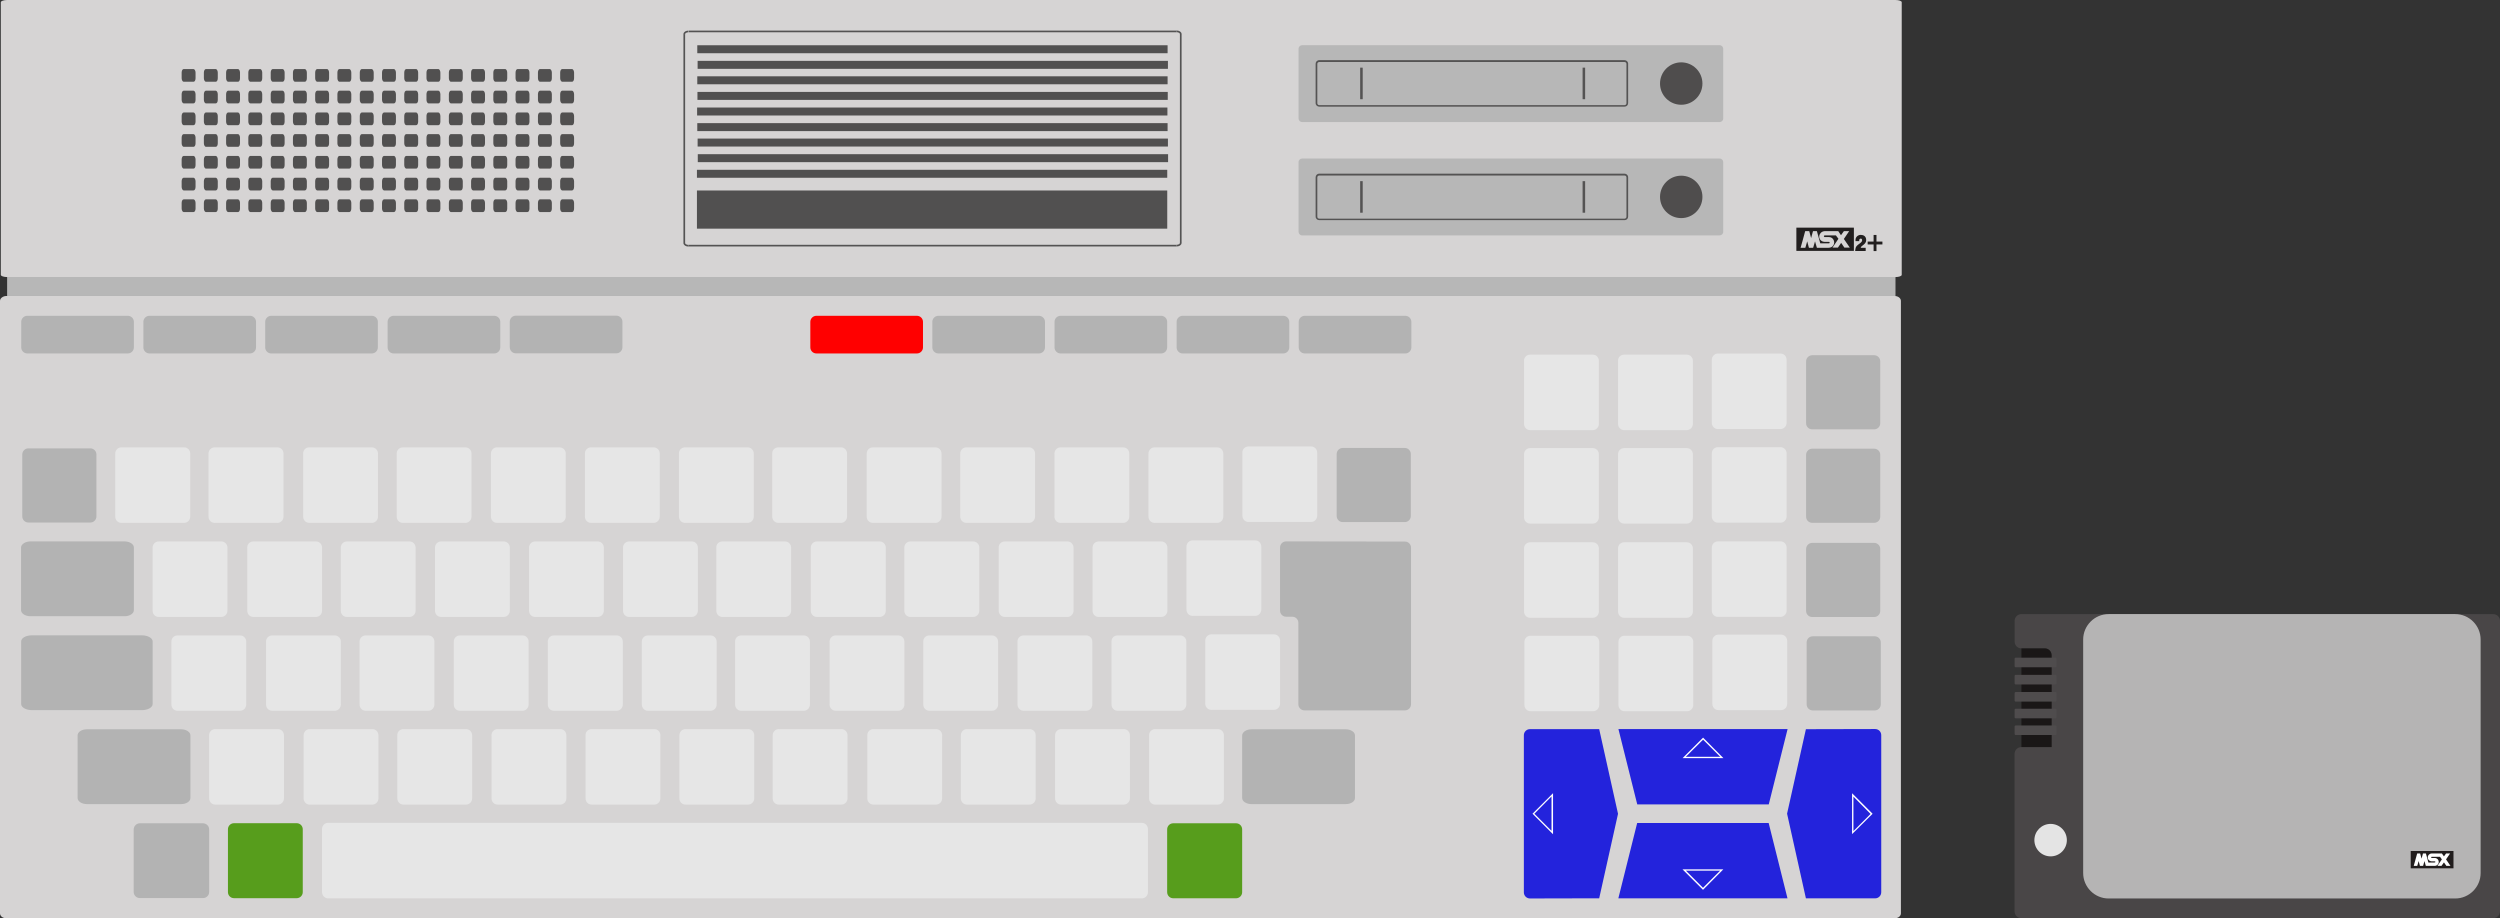 <svg xmlns="http://www.w3.org/2000/svg" viewBox="254 126.8 1473.497 541.255">
  <rect x="254" y="126.8" width="1473.497" height="541.255" fill="#333333" stroke="none"/>
  <defs>
    <clipPath id="a">
      <path d="M0 143.379h228.894V0H0v143.379z"/>
    </clipPath>
  </defs>
  <path fill="#d6d4d4" d="M257.8 301.255c-2 0-3.8 1.3-3.8 2.9v361c0 1.6 1.7 2.9 3.8 2.9h1112.9c2 0 3.7-1.3 3.7-2.9v-361c0-1.6-1.7-2.9-3.7-2.9H257.8z"/>
  <path fill="#e6e6e6" d="M325.523 390.479h37c2 0 3.6 1.6 3.6 3.7v37.1c0 2-1.6 3.7-3.6 3.7h-37c-2 0-3.6-1.6-3.6-3.7v-37.1c0-2.1 1.6-3.7 3.6-3.7"/>
  <path fill="#b3b3b3" d="M270.733 391.069h36.5c2 0 3.6 1.6 3.6 3.6v36.5c0 2-1.6 3.6-3.6 3.6h-36.5c-2 0-3.6-1.6-3.6-3.6v-36.5c0-2 1.6-3.6 3.6-3.6m1.175 54.835h55.5c3 0 5.5 1.6 5.5 3.6v36.9c0 2-2.4 3.6-5.5 3.6h-55.5c-3 0-5.5-1.6-5.5-3.6v-36.9c0-1.9 2.5-3.6 5.5-3.6m.959 55.35h64.7c3.5 0 6.4 1.6 6.4 3.6v36.9c0 2-2.8 3.6-6.4 3.6h-64.7c-3.5 0-6.4-1.6-6.4-3.6v-36.9c0-2 2.8-3.6 6.4-3.6m32.366 55.388h55.5c3 0 5.5 1.6 5.5 3.6v36.9c0 2-2.4 3.6-5.5 3.6h-55.5c-3 0-5.5-1.6-5.5-3.6v-36.9c0-2 2.4-3.6 5.5-3.6m31.25 55.388h37.1c2 0 3.7 1.6 3.7 3.6v36.9c0 2-1.6 3.6-3.7 3.6h-37.1c-2 0-3.7-1.6-3.7-3.6v-36.9c.1-2 1.7-3.6 3.7-3.6"/>
  <path fill="#579d1c" d="M391.948 611.991h36.9c2 0 3.6 1.6 3.6 3.6v37c0 2-1.6 3.6-3.6 3.6h-36.9c-2 0-3.6-1.6-3.6-3.6v-37c0-2 1.6-3.6 3.6-3.6"/>
  <path fill="#e6e6e6" d="M380.504 390.479h37c2 0 3.6 1.6 3.6 3.7v37.1c0 2-1.6 3.7-3.6 3.7h-37c-2 0-3.6-1.6-3.6-3.7v-37.1c0-2.1 1.6-3.7 3.6-3.7m55.781 0h36.9c2 0 3.6 1.6 3.6 3.7v37.1c0 2-1.6 3.7-3.6 3.7h-36.9c-2 0-3.6-1.6-3.6-3.7v-37.1c-.1-2.1 1.5-3.7 3.6-3.7m55.125 0h36.9c2 0 3.6 1.6 3.6 3.7v37.1c0 2-1.6 3.7-3.6 3.7h-36.9c-2 0-3.6-1.6-3.6-3.7v-37.1c0-2.1 1.6-3.7 3.6-3.7m55.538 0h36.9c2 0 3.6 1.6 3.6 3.7v37.1c0 2-1.6 3.7-3.6 3.7h-36.9c-2 0-3.6-1.6-3.6-3.7v-37.1c0-2.1 1.6-3.7 3.6-3.7m55.413 0h36.9c2 0 3.6 1.6 3.6 3.7v37.1c0 2-1.6 3.7-3.6 3.7h-36.9c-2 0-3.6-1.6-3.6-3.7v-37.1c-.1-2.1 1.6-3.7 3.6-3.7m55.413 0h36.9c2 0 3.6 1.6 3.6 3.7v37.1c0 2-1.6 3.7-3.6 3.7h-36.9c-2 0-3.6-1.6-3.6-3.7v-37.1c-.1-2.1 1.5-3.7 3.6-3.7m54.981 0h36.9c2 0 3.6 1.6 3.6 3.7v37.1c0 2-1.6 3.7-3.6 3.7h-36.9c-2 0-3.6-1.6-3.6-3.7v-37.1c-.1-2.1 1.5-3.7 3.6-3.7m55.681 0h36.9c2 0 3.6 1.6 3.6 3.7v37.1c0 2-1.6 3.7-3.6 3.7h-36.9c-2 0-3.6-1.6-3.6-3.7v-37.1c0-2.1 1.6-3.7 3.6-3.7m55.125 0h36.9c2 0 3.6 1.6 3.6 3.7v37.1c0 2-1.6 3.7-3.6 3.7h-36.9c-2 0-3.6-1.6-3.6-3.7v-37.1c0-2.1 1.6-3.7 3.6-3.7m55.538 0h36.9c2 0 3.6 1.6 3.6 3.7v37.1c0 2-1.6 3.7-3.6 3.7h-36.9c-2 0-3.6-1.6-3.6-3.7v-37.1c0-2.1 1.6-3.7 3.6-3.7m55.413 0h36.9c2 0 3.6 1.6 3.6 3.7v37.1c0 2-1.6 3.7-3.6 3.7h-36.9c-2 0-3.6-1.6-3.6-3.7v-37.1c0-2.1 1.6-3.7 3.6-3.7m55.35-.538h36.9c2 0 3.6 1.6 3.6 3.7v37.1c0 2-1.6 3.7-3.6 3.7h-36.9c-2 0-3.6-1.6-3.6-3.7v-37.1c-.1-2.1 1.6-3.7 3.6-3.7"/>
  <path fill="#b3b3b3" d="M1045.437 390.824h36.5c2 0 3.6 1.6 3.6 3.6v36.5c0 2-1.6 3.6-3.6 3.6h-36.5c-2 0-3.6-1.6-3.6-3.6v-36.5c0-2 1.6-3.6 3.6-3.6"/>
  <path fill="#e6e6e6" d="M347.548 445.93h36.9c2 0 3.6 1.6 3.6 3.7v37.1c0 2-1.6 3.7-3.6 3.7h-36.9c-2 0-3.6-1.6-3.6-3.7v-37.1c0-2.1 1.6-3.7 3.6-3.7m55.781 0h36.9c2 0 3.6 1.6 3.6 3.7v37.1c0 2-1.6 3.7-3.6 3.7h-36.9c-2 0-3.6-1.6-3.6-3.7v-37.1c-.1-2.1 1.6-3.7 3.6-3.7m55.125 0h36.9c2 0 3.6 1.6 3.6 3.7v37.1c0 2-1.6 3.7-3.6 3.7h-36.9c-2 0-3.6-1.6-3.6-3.7v-37.1c0-2.1 1.6-3.7 3.6-3.7m55.538 0h36.9c2 0 3.6 1.6 3.6 3.7v37.1c0 2-1.6 3.7-3.6 3.7h-36.9c-2 0-3.6-1.6-3.6-3.7v-37.1c0-2.1 1.6-3.7 3.6-3.7m55.413 0h36.9c2 0 3.6 1.6 3.6 3.7v37.1c0 2-1.6 3.7-3.6 3.7h-36.9c-2 0-3.6-1.6-3.6-3.7v-37.1c0-2.1 1.6-3.7 3.6-3.7m55.413 0h36.9c2 0 3.6 1.6 3.6 3.7v37.1c0 2-1.6 3.7-3.6 3.7h-36.9c-2 0-3.6-1.6-3.6-3.7v-37.1c-.1-2.1 1.6-3.7 3.6-3.7m54.981 0h36.9c2 0 3.6 1.6 3.6 3.7v37.1c0 2-1.6 3.7-3.6 3.7h-36.9c-2 0-3.6-1.6-3.6-3.7v-37.1c-.1-2.1 1.5-3.7 3.6-3.7m55.681 0h37c2 0 3.6 1.6 3.6 3.7v37.1c0 2-1.6 3.7-3.6 3.7h-37c-2 0-3.6-1.6-3.6-3.7v-37.1c0-2.1 1.6-3.7 3.6-3.7m55.125 0h37c2 0 3.6 1.6 3.6 3.7v37.1c0 2-1.6 3.7-3.6 3.7h-37c-2 0-3.6-1.6-3.6-3.7v-37.1c0-2.1 1.6-3.7 3.6-3.7m55.638 0h36.9c2 0 3.6 1.6 3.6 3.7v37.1c0 2-1.6 3.7-3.6 3.7h-36.9c-2 0-3.6-1.6-3.6-3.7v-37.1c-.1-2.1 1.5-3.7 3.6-3.7m55.312 0h36.9c2 0 3.6 1.6 3.6 3.7v37.1c0 2-1.6 3.7-3.6 3.7h-36.9c-2 0-3.6-1.6-3.6-3.7v-37.1c0-2.1 1.6-3.7 3.6-3.7m55.35-.638h36.9c2 0 3.6 1.6 3.6 3.7v37.1c0 2-1.6 3.7-3.6 3.7h-36.9c-2 0-3.6-1.6-3.6-3.7v-37.1c0-2 1.6-3.7 3.6-3.7m-598.281 56.031h36.9c2 0 3.6 1.6 3.6 3.7v37c0 2-1.6 3.7-3.6 3.7h-36.9c-2 0-3.6-1.6-3.6-3.7v-37.1c0-2 1.6-3.6 3.6-3.6m55.781 0h36.9c2 0 3.6 1.6 3.6 3.7v37c0 2-1.6 3.7-3.6 3.7h-36.9c-2 0-3.6-1.6-3.6-3.7v-37.1c0-2 1.6-3.6 3.6-3.6m55.125 0h36.9c2 0 3.6 1.6 3.6 3.7v37c0 2-1.6 3.7-3.6 3.7h-36.9c-2 0-3.6-1.6-3.6-3.7v-37.1c0-2 1.6-3.6 3.6-3.6m55.538 0h36.9c2 0 3.6 1.6 3.6 3.7v37c0 2-1.6 3.7-3.6 3.7h-36.9c-2 0-3.6-1.6-3.6-3.7v-37.1c0-2 1.6-3.6 3.6-3.6m55.413 0h37c2 0 3.6 1.6 3.6 3.7v37c0 2-1.6 3.7-3.6 3.7h-37c-2 0-3.6-1.6-3.6-3.7v-37.1c0-2 1.6-3.6 3.6-3.6m55.413 0h36.9c2 0 3.6 1.6 3.6 3.7v37c0 2-1.6 3.7-3.6 3.7h-36.9c-2 0-3.6-1.6-3.6-3.7v-37.1c0-2 1.6-3.6 3.6-3.6m54.981 0h36.9c2 0 3.6 1.6 3.6 3.7v37c0 2-1.6 3.7-3.6 3.7h-36.9c-2 0-3.6-1.6-3.6-3.7v-37.1c-.1-2 1.6-3.6 3.6-3.6m55.681 0h36.9c2 0 3.6 1.6 3.6 3.7v37c0 2-1.6 3.7-3.6 3.7h-36.9c-2 0-3.6-1.6-3.6-3.7v-37.1c0-2 1.6-3.6 3.6-3.6m55.225 0h36.9c2 0 3.6 1.6 3.6 3.7v37c0 2-1.6 3.7-3.6 3.7h-36.9c-2 0-3.6-1.6-3.6-3.7v-37.1c-.1-2 1.5-3.6 3.6-3.6m55.538 0h36.9c2 0 3.6 1.6 3.6 3.7v37c0 2-1.6 3.7-3.6 3.7h-36.9c-2 0-3.6-1.6-3.6-3.7v-37.1c-.1-2 1.6-3.6 3.6-3.6m55.413 0h36.9c2 0 3.6 1.6 3.6 3.7v37c0 2-1.6 3.7-3.6 3.7h-36.9c-2 0-3.6-1.6-3.6-3.7v-37.1c-.1-2 1.5-3.6 3.6-3.6m55.25-.638h36.9c2 0 3.6 1.6 3.6 3.7v37.1c0 2-1.6 3.7-3.6 3.7h-36.9c-2 0-3.6-1.6-3.6-3.7v-37.1c0-2 1.6-3.7 3.6-3.7m-587.106 55.845h36.9c2 0 3.6 1.6 3.6 3.7v37.1c0 2-1.6 3.7-3.6 3.7h-36.9c-2 0-3.6-1.6-3.6-3.7v-37.1c-.1-2.1 1.6-3.7 3.6-3.7m55.681 0h36.9c2 0 3.6 1.6 3.6 3.7v37.1c0 2-1.6 3.7-3.6 3.7h-36.9c-2 0-3.6-1.6-3.6-3.7v-37.1c0-2.1 1.6-3.7 3.6-3.7m55.225 0h36.9c2 0 3.6 1.6 3.6 3.7v37.1c0 2-1.6 3.7-3.6 3.7h-36.9c-2 0-3.6-1.6-3.6-3.7v-37.1c-.1-2.1 1.5-3.7 3.6-3.7m55.538 0h36.9c2 0 3.6 1.6 3.6 3.7v37.1c0 2-1.6 3.7-3.6 3.7h-36.9c-2 0-3.6-1.6-3.6-3.7v-37.1c-.1-2.1 1.6-3.7 3.6-3.7m55.413 0h36.9c2 0 3.6 1.6 3.6 3.7v37.1c0 2-1.6 3.7-3.6 3.7h-36.9c-2 0-3.6-1.6-3.6-3.7v-37.1c-.1-2.1 1.5-3.7 3.6-3.7m55.312 0h36.9c2 0 3.6 1.6 3.6 3.7v37.1c0 2-1.6 3.7-3.6 3.7h-36.9c-2 0-3.6-1.6-3.6-3.7v-37.1c0-2.1 1.6-3.7 3.6-3.7m54.981 0h36.9c2 0 3.6 1.6 3.6 3.7v37.1c0 2-1.6 3.7-3.6 3.7h-36.9c-2 0-3.6-1.6-3.6-3.7v-37.1c0-2.1 1.6-3.7 3.6-3.7m55.781 0h36.9c2 0 3.6 1.6 3.6 3.7v37.1c0 2-1.6 3.7-3.6 3.7h-36.9c-2 0-3.6-1.6-3.6-3.7v-37.1c-.1-2.1 1.6-3.7 3.6-3.7m55.125 0h36.9c2 0 3.6 1.6 3.6 3.7v37.1c0 2-1.6 3.7-3.6 3.7h-36.9c-2 0-3.6-1.6-3.6-3.7v-37.1c0-2.1 1.6-3.7 3.6-3.7m55.538 0h36.9c2 0 3.6 1.6 3.6 3.7v37.1c0 2-1.6 3.7-3.6 3.7h-36.9c-2 0-3.6-1.6-3.6-3.7v-37.1c0-2.1 1.6-3.7 3.6-3.7m55.413 0h36.9c2 0 3.6 1.6 3.6 3.7v37.1c0 2-1.6 3.7-3.6 3.7h-36.9c-2 0-3.6-1.6-3.6-3.7v-37.1c-.1-2.1 1.6-3.7 3.6-3.7"/>
  <path fill="#579d1c" d="M945.523 612.038h37c2 0 3.6 1.6 3.6 3.6v37c0 2-1.6 3.6-3.6 3.6h-37c-2 0-3.6-1.6-3.6-3.6v-37c0-2 1.6-3.6 3.6-3.6"/>
  <path fill="#e6e6e6" d="M927.002 656.291c2 0 3.6-1.6 3.6-3.7v-37.1c0-2-1.6-3.7-3.6-3.7h-479.6c-2 0-3.6 1.6-3.6 3.7v37.1c0 2 1.6 3.7 3.6 3.7h479.6z"/>
  <path fill="#b3b3b3" d="M991.62 556.641h55.5c3 0 5.5 1.6 5.5 3.6v36.9c0 2-2.4 3.6-5.5 3.6h-55.5c-3 0-5.5-1.6-5.5-3.6v-36.9c.1-2 2.5-3.6 5.5-3.6m90.435-110.65c2 0 3.6 1.6 3.6 3.6v92.3c0 2-1.6 3.6-3.6 3.6h-59.2c-2 0-3.6-1.6-3.6-3.6v-48c0-2-1.6-3.6-3.6-3.6h-3.6c-2 0-3.6-1.6-3.6-3.6v-37.2c0-2 1.6-3.6 3.6-3.6l70 .1"/>
  <path fill="#e6e6e6" d="M1155.873 335.818h36.9c2 0 3.6 1.6 3.6 3.7v37.1c0 2-1.6 3.7-3.6 3.7h-36.9c-2 0-3.6-1.6-3.6-3.7v-37.2c-.1-2 1.6-3.6 3.6-3.6m55.413 0h36.9c2 0 3.6 1.6 3.6 3.7v37.1c0 2-1.6 3.7-3.6 3.7h-36.9c-2 0-3.6-1.6-3.6-3.7v-37.2c-.1-2 1.5-3.6 3.6-3.6m55.25-.638h36.9c2 0 3.6 1.6 3.6 3.7v37.1c0 2-1.6 3.7-3.6 3.7h-36.9c-2 0-3.6-1.6-3.6-3.7v-37.1c0-2 1.6-3.7 3.6-3.7"/>
  <path fill="#b3b3b3" d="M1322.112 336.163h36.5c2 0 3.6 1.6 3.6 3.6v36.5c0 2-1.6 3.6-3.6 3.6h-36.5c-2 0-3.6-1.6-3.6-3.6v-36.5c0-2 1.7-3.6 3.6-3.6"/>
  <path fill="#e6e6e6" d="M1155.873 390.903h36.9c2 0 3.6 1.6 3.6 3.7v37.1c0 2-1.6 3.7-3.6 3.7h-36.9c-2 0-3.6-1.6-3.6-3.7v-37.1c-.1-2 1.6-3.7 3.6-3.7m55.413 0h36.9c2 0 3.6 1.6 3.6 3.7v37.1c0 2-1.6 3.7-3.6 3.7h-36.9c-2 0-3.6-1.6-3.6-3.7v-37.1c-.1-2 1.5-3.7 3.6-3.7m55.25-.538h36.9c2 0 3.6 1.6 3.6 3.7v37.1c0 2-1.6 3.7-3.6 3.7h-36.9c-2 0-3.6-1.6-3.6-3.7v-37.1c0-2.1 1.6-3.7 3.6-3.7"/>
  <path fill="#b3b3b3" d="M1322.112 391.248h36.5c2 0 3.6 1.6 3.6 3.6v36.5c0 2-1.6 3.6-3.6 3.6h-36.5c-2 0-3.6-1.6-3.6-3.6v-36.5c0-2 1.7-3.6 3.6-3.6"/>
  <path fill="#e6e6e6" d="M1155.873 446.424h36.9c2 0 3.6 1.6 3.6 3.7v37.1c0 2-1.6 3.7-3.6 3.7h-36.9c-2 0-3.6-1.6-3.6-3.7v-37.1c-.1-2.1 1.6-3.7 3.6-3.7m55.413 0h36.9c2 0 3.6 1.6 3.6 3.7v37.1c0 2-1.6 3.7-3.6 3.7h-36.9c-2 0-3.6-1.6-3.6-3.7v-37.1c-.1-2.1 1.5-3.7 3.6-3.7m55.25-.538h36.9c2 0 3.6 1.6 3.6 3.7v37.1c0 2-1.6 3.7-3.6 3.7h-36.9c-2 0-3.6-1.6-3.6-3.7v-37.1c0-2.1 1.6-3.7 3.6-3.7"/>
  <path fill="#b3b3b3" d="M1322.112 446.769h36.5c2 0 3.6 1.6 3.6 3.6v36.5c0 2-1.6 3.6-3.6 3.6h-36.5c-2 0-3.6-1.6-3.6-3.6v-36.5c0-2 1.7-3.6 3.6-3.6"/>
  <path fill="#e6e6e6" d="M1156.096 501.485h36.9c2 0 3.6 1.6 3.6 3.7v37.1c0 2-1.6 3.7-3.6 3.7h-36.9c-2 0-3.6-1.6-3.6-3.7v-37.1c0-2.1 1.6-3.7 3.6-3.7m55.413 0h36.9c2 0 3.6 1.6 3.6 3.7v37.1c0 2-1.6 3.7-3.6 3.7h-36.9c-2 0-3.6-1.6-3.6-3.7v-37.1c0-2.1 1.6-3.7 3.6-3.7m55.35-.638h36.9c2 0 3.6 1.6 3.6 3.7v37.1c0 2-1.6 3.7-3.6 3.7h-36.9c-2 0-3.6-1.6-3.6-3.7v-37.1c-.1-2 1.6-3.7 3.6-3.7"/>
  <path fill="#b3b3b3" d="M1322.435 501.83h36.5c2 0 3.6 1.6 3.6 3.6v36.5c0 2-1.6 3.6-3.6 3.6h-36.5c-2 0-3.6-1.6-3.6-3.6v-36.5c0-2 1.6-3.6 3.6-3.6m-240.176-166.701c2 0 3.6-1.6 3.6-3.6v-15c0-2-1.6-3.6-3.6-3.6h-59.2c-2 0-3.6 1.6-3.6 3.6v15c0 2 1.6 3.6 3.6 3.6h59.2zm-71.963 0c2 0 3.6-1.6 3.6-3.6v-15c0-2-1.6-3.6-3.6-3.6h-59.2c-2 0-3.6 1.6-3.6 3.6v15c0 2 1.6 3.6 3.6 3.6h59.2zm-71.963 0c2 0 3.6-1.6 3.6-3.6v-15c0-2-1.6-3.6-3.6-3.6h-59.2c-2 0-3.6 1.6-3.6 3.6v15c0 2 1.6 3.6 3.6 3.6h59.2zm-72.025 0c2 0 3.6-1.6 3.6-3.6v-15c0-2-1.6-3.6-3.6-3.6h-59.2c-2 0-3.6 1.6-3.6 3.6v15c0 2 1.6 3.6 3.6 3.6h59.2z"/>
  <path fill="red" d="M794.409 335.129c2 0 3.6-1.6 3.6-3.6v-15c0-2-1.6-3.6-3.6-3.6h-59.2c-2 0-3.6 1.6-3.6 3.6v15c0 2 1.6 3.6 3.6 3.6h59.2z"/>
  <path fill="#b3b3b3" d="M617.259 335.049c2 0 3.6-1.6 3.6-3.6v-15c0-2-1.6-3.6-3.6-3.6h-59.2c-2 0-3.6 1.6-3.6 3.6v15c0 2 1.6 3.6 3.6 3.6h59.2zm-71.998.08c2 0 3.6-1.6 3.6-3.6v-15c0-2-1.6-3.6-3.6-3.6h-59.2c-2 0-3.6 1.6-3.6 3.6v15c0 2 1.6 3.6 3.6 3.6h59.2zm-72.152 0c2 0 3.6-1.6 3.6-3.6v-15c0-2-1.6-3.6-3.6-3.6h-59.2c-2 0-3.6 1.6-3.6 3.6v15c0 2 1.6 3.6 3.6 3.6h59.2zm-71.8-.008c2 0 3.6-1.6 3.6-3.6v-15c0-2-1.6-3.6-3.6-3.6h-59.2c-2 0-3.6 1.6-3.6 3.6v15c0 2 1.6 3.6 3.6 3.6h59.2zm-71.998 0c2 0 3.6-1.6 3.6-3.6v-15c0-2-1.6-3.6-3.6-3.6h-59.2c-2 0-3.6 1.6-3.6 3.6v15c0 2 1.6 3.6 3.6 3.6h59.2z"/>
  <path fill="#2323dc" d="M1196.562 656.254l11.1-49.8-11.1-49.9h-40.8c-2 0-3.6 1.6-3.6 3.6v92.6c0 2 1.6 3.6 3.6 3.6l40.8-.1z"/>
  <path fill="#fff" d="M1169.362 618.511l-12.1-12.1 12.1-12.1v24.2zm-11-12.1l10.1 10.1v-20.3l-10.1 10.2z"/>
  <path fill="#2323dc" d="M1318.4 556.586l-11.1 49.8 11.1 49.9h40.8c2 0 3.6-1.6 3.6-3.6v-92.6c0-2-1.6-3.6-3.6-3.6l-40.8.1z"/>
  <path fill="#fff" d="M1345.6 618.429v-24.1l12.1 12.1-12.1 12zm.8-22.1v20.3l10.1-10.1-10.1-10.2z"/>
  <path fill="#2323dc" d="M1207.898 556.53h99.7l-11.1 44.4h-77.5l-11.1-44.4z"/>
  <path fill="#fff" d="M1269.798 573.655h-24.1l12.1-12.1 12 12.1zm-22.2-.8h20.3l-10.1-10.1-10.2 10.1z"/>
  <path fill="#2323dc" d="M1307.548 656.291h-99.7l11.1-44.4h77.5l11.1 44.4z"/>
  <path fill="#fff" d="M1257.748 651.266l-12.1-12.1h24.1l-12 12.1zm-10.1-11.3l10.1 10.1 10.1-10.1h-20.2z"/>
  <path fill="#d6d4d4" d="M258.275 126.8c-2 0-3.8.6-3.8 1.3v160.7c0 .7 1.7 1.3 3.8 1.3h1112.9c2 0 3.7-.6 3.7-1.3v-160.7c0-.7-1.7-1.3-3.7-1.3h-1112.9z"/>
  <path fill="#b7b7b7" d="M1021.468 220.243c-1.1 0-2.1.9-2.1 2.1v41.1c0 1.1.9 2.1 2.1 2.1h246.1c1.1 0 2.1-.9 2.1-2.1v-41.1c0-1.1-.9-2.1-2.1-2.1h-246.1z"/>
  <path fill="#545353" d="M1211.525 256.561h-180c-1.1 0-2.1-.9-2.1-2.1v-23.2c0-1.1.9-2.1 2.1-2.1h180c1.1 0 2.1.9 2.1 2.1v23.2c0 1.2-.9 2.1-2.1 2.1zm-180-26.3c-.6 0-1.1.5-1.1 1.1v23.2c0 .6.5 1.1 1.1 1.1h180c.6 0 1.1-.5 1.1-1.1v-23.2c0-.6-.5-1.1-1.1-1.1h-180z"/>
  <path fill="#4f4d4d" d="M1244.913 230.353c6.9 0 12.5 5.6 12.5 12.5s-5.6 12.5-12.5 12.5-12.5-5.6-12.5-12.5 5.6-12.5 12.5-12.5"/>
  <path fill="#545353" d="M1055.676 233.572h1.5v18.6h-1.5zm131.1 0h1.5v18.6h-1.5z"/>
  <path fill="#b7b7b7" d="M1021.468 153.438c-1.1 0-2.1.9-2.1 2.1v41.1c0 1.1.9 2.1 2.1 2.1h246.1c1.1 0 2.1-.9 2.1-2.1v-41.1c0-1.1-.9-2.1-2.1-2.1h-246.1z"/>
  <path fill="#545353" d="M1211.525 189.656h-180c-1.1 0-2.1-.9-2.1-2.1v-23.2c0-1.1.9-2.1 2.1-2.1h180c1.1 0 2.1.9 2.1 2.1v23.2c0 1.2-.9 2.1-2.1 2.1zm-180-26.3c-.6 0-1.1.5-1.1 1.1v23.2c0 .6.5 1.1 1.1 1.1h180c.6 0 1.1-.5 1.1-1.1v-23.2c0-.6-.5-1.1-1.1-1.1h-180z"/>
  <path fill="#4f4d4d" d="M1244.913 163.548c6.9 0 12.5 5.6 12.5 12.5s-5.6 12.5-12.5 12.5-12.5-5.6-12.5-12.5 5.6-12.5 12.5-12.5"/>
  <path fill="#545353" d="M1055.676 166.672h1.5v18.6h-1.5zm131.1 0h1.5v18.6h-1.5z"/>
  <path fill="#515050" d="M362.26 167.494c-.7 0-1.2 1-1.2 2.1v3.3c0 1.1.6 2.1 1.2 2.1h5.8c.7 0 1.2-.9 1.2-2.1v-3.3c0-1.1-.6-2.1-1.2-2.1h-5.8zm0 12.75c-.7 0-1.2 1-1.2 2.1v3.3c0 1.1.6 2.1 1.2 2.1h5.8c.7 0 1.2-.9 1.2-2.1v-3.3c0-1.1-.6-2.1-1.2-2.1h-5.8zm0 12.85c-.7 0-1.2 1-1.2 2.1v3.3c0 1.1.6 2.1 1.2 2.1h5.8c.7 0 1.2-.9 1.2-2.1v-3.3c0-1.1-.6-2.1-1.2-2.1h-5.8zm0 12.75c-.7 0-1.2 1-1.2 2.1v3.3c0 1.1.6 2.1 1.2 2.1h5.8c.7 0 1.2-.9 1.2-2.1v-3.3c0-1.1-.6-2.1-1.2-2.1h-5.8zm0 12.85c-.7 0-1.2 1-1.2 2.1v3.3c0 1.1.6 2.1 1.2 2.1h5.8c.7 0 1.2-.9 1.2-2.1v-3.3c0-1.1-.6-2.1-1.2-2.1h-5.8zm0 12.85c-.7 0-1.2 1-1.2 2.1v3.3c0 1.1.6 2.1 1.2 2.1h5.8c.7 0 1.2-.9 1.2-2.1v-3.3c0-1.1-.6-2.1-1.2-2.1h-5.8zm0 12.75c-.7 0-1.2 1-1.2 2.1v3.3c0 1.1.6 2.1 1.2 2.1h5.8c.7 0 1.2-.9 1.2-2.1v-3.3c0-1.1-.6-2.1-1.2-2.1h-5.8zm13.1-76.8c-.7 0-1.2 1-1.2 2.1v3.3c0 1.1.6 2.1 1.2 2.1h5.8c.7 0 1.2-.9 1.2-2.1v-3.3c0-1.1-.6-2.1-1.2-2.1h-5.8zm0 12.75c-.7 0-1.2 1-1.2 2.1v3.3c0 1.1.6 2.1 1.2 2.1h5.8c.7 0 1.2-.9 1.2-2.1v-3.3c0-1.1-.6-2.1-1.2-2.1h-5.8zm0 12.85c-.7 0-1.2 1-1.2 2.1v3.3c0 1.1.6 2.1 1.2 2.1h5.8c.7 0 1.2-.9 1.2-2.1v-3.3c0-1.1-.6-2.1-1.2-2.1h-5.8zm0 12.75c-.7 0-1.2 1-1.2 2.1v3.3c0 1.1.6 2.1 1.2 2.1h5.8c.7 0 1.2-.9 1.2-2.1v-3.3c0-1.1-.6-2.1-1.2-2.1h-5.8zm0 12.85c-.7 0-1.2 1-1.2 2.1v3.3c0 1.1.6 2.1 1.2 2.1h5.8c.7 0 1.2-.9 1.2-2.1v-3.3c0-1.1-.6-2.1-1.2-2.1h-5.8zm0 12.85c-.7 0-1.2 1-1.2 2.1v3.3c0 1.1.6 2.1 1.2 2.1h5.8c.7 0 1.2-.9 1.2-2.1v-3.3c0-1.1-.6-2.1-1.2-2.1h-5.8zm0 12.75c-.7 0-1.2 1-1.2 2.1v3.3c0 1.1.6 2.1 1.2 2.1h5.8c.7 0 1.2-.9 1.2-2.1v-3.3c0-1.1-.6-2.1-1.2-2.1h-5.8zm13.1-76.8c-.7 0-1.2 1-1.2 2.1v3.3c0 1.1.6 2.1 1.2 2.1h5.8c.7 0 1.2-.9 1.2-2.1v-3.3c0-1.1-.6-2.1-1.2-2.1h-5.8zm0 12.75c-.7 0-1.2 1-1.2 2.1v3.3c0 1.1.6 2.1 1.2 2.1h5.8c.7 0 1.2-.9 1.2-2.1v-3.3c0-1.1-.6-2.1-1.2-2.1h-5.8zm0 12.85c-.7 0-1.2 1-1.2 2.1v3.3c0 1.1.6 2.1 1.2 2.1h5.8c.7 0 1.2-.9 1.2-2.1v-3.3c0-1.1-.6-2.1-1.2-2.1h-5.8zm0 12.75c-.7 0-1.2 1-1.2 2.1v3.3c0 1.1.6 2.1 1.2 2.1h5.8c.7 0 1.2-.9 1.2-2.1v-3.3c0-1.1-.6-2.1-1.2-2.1h-5.8zm0 12.85c-.7 0-1.2 1-1.2 2.1v3.3c0 1.1.6 2.1 1.2 2.1h5.8c.7 0 1.2-.9 1.2-2.1v-3.3c0-1.1-.6-2.1-1.2-2.1h-5.8zm0 12.85c-.7 0-1.2 1-1.2 2.1v3.3c0 1.1.6 2.1 1.2 2.1h5.8c.7 0 1.2-.9 1.2-2.1v-3.3c0-1.1-.6-2.1-1.2-2.1h-5.8zm0 12.75c-.7 0-1.2 1-1.2 2.1v3.3c0 1.1.6 2.1 1.2 2.1h5.8c.7 0 1.2-.9 1.2-2.1v-3.3c0-1.1-.6-2.1-1.2-2.1h-5.8zm13.1-76.8c-.7 0-1.2 1-1.2 2.1v3.3c0 1.1.6 2.1 1.2 2.1h5.8c.7 0 1.2-.9 1.2-2.1v-3.3c0-1.1-.6-2.1-1.2-2.1h-5.8zm0 12.75c-.7 0-1.2 1-1.2 2.1v3.3c0 1.1.6 2.1 1.2 2.1h5.8c.7 0 1.2-.9 1.2-2.1v-3.3c0-1.1-.6-2.1-1.2-2.1h-5.8zm0 12.85c-.7 0-1.2 1-1.2 2.1v3.3c0 1.1.6 2.1 1.2 2.1h5.8c.7 0 1.2-.9 1.2-2.1v-3.3c0-1.1-.6-2.1-1.2-2.1h-5.8zm0 12.75c-.7 0-1.2 1-1.2 2.1v3.3c0 1.1.6 2.1 1.2 2.1h5.8c.7 0 1.2-.9 1.2-2.1v-3.3c0-1.1-.6-2.1-1.2-2.1h-5.8zm0 12.85c-.7 0-1.2 1-1.2 2.1v3.3c0 1.1.6 2.1 1.2 2.1h5.8c.7 0 1.2-.9 1.2-2.1v-3.3c0-1.1-.6-2.1-1.2-2.1h-5.8zm0 12.85c-.7 0-1.2 1-1.2 2.1v3.3c0 1.1.6 2.1 1.2 2.1h5.8c.7 0 1.2-.9 1.2-2.1v-3.3c0-1.1-.6-2.1-1.2-2.1h-5.8zm0 12.75c-.7 0-1.2 1-1.2 2.1v3.3c0 1.1.6 2.1 1.2 2.1h5.8c.7 0 1.2-.9 1.2-2.1v-3.3c0-1.1-.6-2.1-1.2-2.1h-5.8zm13.2-76.8c-.7 0-1.2 1-1.2 2.1v3.3c0 1.1.6 2.1 1.2 2.1h5.8c.7 0 1.2-.9 1.2-2.1v-3.3c0-1.1-.6-2.1-1.2-2.1h-5.8zm0 12.75c-.7 0-1.2 1-1.2 2.1v3.3c0 1.1.6 2.1 1.2 2.1h5.8c.7 0 1.2-.9 1.2-2.1v-3.3c0-1.1-.6-2.1-1.2-2.1h-5.8zm0 12.85c-.7 0-1.2 1-1.2 2.1v3.3c0 1.1.6 2.1 1.2 2.1h5.8c.7 0 1.2-.9 1.2-2.1v-3.3c0-1.1-.6-2.1-1.2-2.1h-5.8zm0 12.75c-.7 0-1.2 1-1.2 2.1v3.3c0 1.1.6 2.1 1.2 2.1h5.8c.7 0 1.2-.9 1.2-2.1v-3.3c0-1.1-.6-2.1-1.2-2.1h-5.8zm0 12.85c-.7 0-1.2 1-1.2 2.1v3.3c0 1.1.6 2.1 1.2 2.1h5.8c.7 0 1.2-.9 1.2-2.1v-3.3c0-1.1-.6-2.1-1.2-2.1h-5.8zm0 12.85c-.7 0-1.2 1-1.2 2.1v3.3c0 1.1.6 2.1 1.2 2.1h5.8c.7 0 1.2-.9 1.2-2.1v-3.3c0-1.1-.6-2.1-1.2-2.1h-5.8zm0 12.75c-.7 0-1.2 1-1.2 2.1v3.3c0 1.1.6 2.1 1.2 2.1h5.8c.7 0 1.2-.9 1.2-2.1v-3.3c0-1.1-.6-2.1-1.2-2.1h-5.8zm13.1-76.8c-.7 0-1.2 1-1.2 2.1v3.3c0 1.1.6 2.1 1.2 2.1h5.8c.7 0 1.2-.9 1.2-2.1v-3.3c0-1.1-.6-2.1-1.2-2.1h-5.8zm0 12.75c-.7 0-1.2 1-1.2 2.1v3.3c0 1.1.6 2.1 1.2 2.1h5.8c.7 0 1.2-.9 1.2-2.1v-3.3c0-1.1-.6-2.1-1.2-2.1h-5.8zm0 12.85c-.7 0-1.2 1-1.2 2.1v3.3c0 1.1.6 2.1 1.2 2.1h5.8c.7 0 1.2-.9 1.2-2.1v-3.3c0-1.1-.6-2.1-1.2-2.1h-5.8zm0 12.75c-.7 0-1.2 1-1.2 2.1v3.3c0 1.1.6 2.1 1.2 2.1h5.8c.7 0 1.2-.9 1.2-2.1v-3.3c0-1.1-.6-2.1-1.2-2.1h-5.8zm0 12.85c-.7 0-1.2 1-1.2 2.1v3.3c0 1.1.6 2.1 1.2 2.1h5.8c.7 0 1.2-.9 1.2-2.1v-3.3c0-1.1-.6-2.1-1.2-2.1h-5.8zm0 12.85c-.7 0-1.2 1-1.2 2.1v3.3c0 1.1.6 2.1 1.2 2.1h5.8c.7 0 1.2-.9 1.2-2.1v-3.3c0-1.1-.6-2.1-1.2-2.1h-5.8zm0 12.75c-.7 0-1.2 1-1.2 2.1v3.3c0 1.1.6 2.1 1.2 2.1h5.8c.7 0 1.2-.9 1.2-2.1v-3.3c0-1.1-.6-2.1-1.2-2.1h-5.8zm13.1-76.8c-.7 0-1.2 1-1.2 2.1v3.3c0 1.1.6 2.1 1.2 2.1h5.8c.7 0 1.2-.9 1.2-2.1v-3.3c0-1.1-.6-2.1-1.2-2.1h-5.8zm0 12.75c-.7 0-1.2 1-1.2 2.1v3.3c0 1.1.6 2.1 1.2 2.1h5.8c.7 0 1.2-.9 1.2-2.1v-3.3c0-1.1-.6-2.1-1.2-2.1h-5.8zm0 12.85c-.7 0-1.2 1-1.2 2.1v3.3c0 1.1.6 2.1 1.2 2.1h5.8c.7 0 1.2-.9 1.2-2.1v-3.3c0-1.1-.6-2.1-1.2-2.1h-5.8zm0 12.75c-.7 0-1.2 1-1.2 2.1v3.3c0 1.1.6 2.1 1.2 2.1h5.8c.7 0 1.2-.9 1.2-2.1v-3.3c0-1.1-.6-2.1-1.2-2.1h-5.8zm0 12.85c-.7 0-1.2 1-1.2 2.1v3.3c0 1.1.6 2.1 1.2 2.1h5.8c.7 0 1.2-.9 1.2-2.1v-3.3c0-1.1-.6-2.1-1.2-2.1h-5.8zm0 12.85c-.7 0-1.2 1-1.2 2.1v3.3c0 1.1.6 2.1 1.2 2.1h5.8c.7 0 1.2-.9 1.2-2.1v-3.3c0-1.1-.6-2.1-1.2-2.1h-5.8zm0 12.75c-.7 0-1.2 1-1.2 2.1v3.3c0 1.1.6 2.1 1.2 2.1h5.8c.7 0 1.2-.9 1.2-2.1v-3.3c0-1.1-.6-2.1-1.2-2.1h-5.8zm13.1-76.8c-.7 0-1.2 1-1.2 2.1v3.3c0 1.1.6 2.1 1.2 2.1h5.8c.7 0 1.2-.9 1.2-2.1v-3.3c0-1.1-.6-2.1-1.2-2.1h-5.8zm0 12.75c-.7 0-1.2 1-1.2 2.1v3.3c0 1.1.6 2.1 1.2 2.1h5.8c.7 0 1.2-.9 1.2-2.1v-3.3c0-1.1-.6-2.1-1.2-2.1h-5.8zm0 12.85c-.7 0-1.2 1-1.2 2.1v3.3c0 1.1.6 2.1 1.2 2.1h5.8c.7 0 1.2-.9 1.2-2.1v-3.3c0-1.1-.6-2.1-1.2-2.1h-5.8zm0 12.75c-.7 0-1.2 1-1.2 2.1v3.3c0 1.1.6 2.1 1.2 2.1h5.8c.7 0 1.2-.9 1.2-2.1v-3.3c0-1.1-.6-2.1-1.2-2.1h-5.8zm0 12.85c-.7 0-1.2 1-1.2 2.1v3.3c0 1.1.6 2.1 1.2 2.1h5.8c.7 0 1.2-.9 1.2-2.1v-3.3c0-1.1-.6-2.1-1.2-2.1h-5.8zm0 12.85c-.7 0-1.2 1-1.2 2.1v3.3c0 1.1.6 2.1 1.2 2.1h5.8c.7 0 1.2-.9 1.2-2.1v-3.3c0-1.1-.6-2.1-1.2-2.1h-5.8zm0 12.75c-.7 0-1.2 1-1.2 2.1v3.3c0 1.1.6 2.1 1.2 2.1h5.8c.7 0 1.2-.9 1.2-2.1v-3.3c0-1.1-.6-2.1-1.2-2.1h-5.8zm13.2-76.8c-.7 0-1.2 1-1.2 2.1v3.3c0 1.1.6 2.1 1.2 2.1h5.8c.7 0 1.2-.9 1.2-2.1v-3.3c0-1.1-.6-2.1-1.2-2.1h-5.8zm0 12.75c-.7 0-1.2 1-1.2 2.1v3.3c0 1.1.6 2.1 1.2 2.1h5.8c.7 0 1.2-.9 1.2-2.1v-3.3c0-1.1-.6-2.1-1.2-2.1h-5.8zm0 12.85c-.7 0-1.2 1-1.2 2.1v3.3c0 1.1.6 2.1 1.2 2.1h5.8c.7 0 1.2-.9 1.2-2.1v-3.3c0-1.1-.6-2.1-1.2-2.1h-5.8zm0 12.75c-.7 0-1.2 1-1.2 2.1v3.3c0 1.1.6 2.1 1.2 2.1h5.8c.7 0 1.2-.9 1.2-2.1v-3.3c0-1.1-.6-2.1-1.2-2.1h-5.8zm0 12.85c-.7 0-1.2 1-1.2 2.1v3.3c0 1.1.6 2.1 1.2 2.1h5.8c.7 0 1.2-.9 1.2-2.1v-3.3c0-1.1-.6-2.1-1.2-2.1h-5.8zm0 12.85c-.7 0-1.2 1-1.2 2.1v3.3c0 1.1.6 2.1 1.2 2.1h5.8c.7 0 1.2-.9 1.2-2.1v-3.3c0-1.1-.6-2.1-1.2-2.1h-5.8zm0 12.75c-.7 0-1.2 1-1.2 2.1v3.3c0 1.1.6 2.1 1.2 2.1h5.8c.7 0 1.2-.9 1.2-2.1v-3.3c0-1.1-.6-2.1-1.2-2.1h-5.8zm13.1-76.8c-.7 0-1.2 1-1.2 2.1v3.3c0 1.1.6 2.1 1.2 2.1h5.8c.7 0 1.2-.9 1.2-2.1v-3.3c0-1.1-.6-2.1-1.2-2.1h-5.8zm0 12.75c-.7 0-1.2 1-1.2 2.1v3.3c0 1.1.6 2.1 1.2 2.1h5.8c.7 0 1.2-.9 1.2-2.1v-3.3c0-1.1-.6-2.1-1.2-2.1h-5.8zm0 12.85c-.7 0-1.2 1-1.2 2.1v3.3c0 1.1.6 2.1 1.2 2.1h5.8c.7 0 1.2-.9 1.2-2.1v-3.3c0-1.1-.6-2.1-1.2-2.1h-5.8zm0 12.75c-.7 0-1.2 1-1.2 2.1v3.3c0 1.1.6 2.1 1.2 2.1h5.8c.7 0 1.2-.9 1.2-2.1v-3.3c0-1.1-.6-2.1-1.2-2.1h-5.8zm0 12.85c-.7 0-1.2 1-1.2 2.1v3.3c0 1.1.6 2.1 1.2 2.1h5.8c.7 0 1.2-.9 1.2-2.1v-3.3c0-1.1-.6-2.1-1.2-2.1h-5.8zm0 12.85c-.7 0-1.2 1-1.2 2.1v3.3c0 1.1.6 2.1 1.2 2.1h5.8c.7 0 1.2-.9 1.2-2.1v-3.3c0-1.1-.6-2.1-1.2-2.1h-5.8zm0 12.75c-.7 0-1.2 1-1.2 2.1v3.3c0 1.1.6 2.1 1.2 2.1h5.8c.7 0 1.2-.9 1.2-2.1v-3.3c0-1.1-.6-2.1-1.2-2.1h-5.8zm13.1-76.8c-.7 0-1.2 1-1.2 2.1v3.3c0 1.1.6 2.1 1.2 2.1h5.8c.7 0 1.2-.9 1.2-2.1v-3.3c0-1.1-.6-2.1-1.2-2.1h-5.8zm0 12.75c-.7 0-1.2 1-1.2 2.1v3.3c0 1.1.6 2.1 1.2 2.1h5.8c.7 0 1.2-.9 1.2-2.1v-3.3c0-1.1-.6-2.1-1.2-2.1h-5.8zm0 12.85c-.7 0-1.2 1-1.2 2.1v3.3c0 1.1.6 2.1 1.2 2.1h5.8c.7 0 1.2-.9 1.2-2.1v-3.3c0-1.1-.6-2.1-1.2-2.1h-5.8zm0 12.75c-.7 0-1.2 1-1.2 2.1v3.3c0 1.1.6 2.1 1.2 2.1h5.8c.7 0 1.2-.9 1.2-2.1v-3.3c0-1.1-.6-2.1-1.2-2.1h-5.8zm0 12.85c-.7 0-1.2 1-1.2 2.1v3.3c0 1.1.6 2.1 1.2 2.1h5.8c.7 0 1.2-.9 1.2-2.1v-3.3c0-1.1-.6-2.1-1.2-2.1h-5.8zm0 12.85c-.7 0-1.2 1-1.2 2.1v3.3c0 1.1.6 2.1 1.2 2.1h5.8c.7 0 1.2-.9 1.2-2.1v-3.3c0-1.1-.6-2.1-1.2-2.1h-5.8zm0 12.75c-.7 0-1.2 1-1.2 2.1v3.3c0 1.1.6 2.1 1.2 2.1h5.8c.7 0 1.2-.9 1.2-2.1v-3.3c0-1.1-.6-2.1-1.2-2.1h-5.8zm13.1-76.8c-.7 0-1.2 1-1.2 2.1v3.3c0 1.1.6 2.1 1.2 2.1h5.8c.7 0 1.2-.9 1.2-2.1v-3.3c0-1.1-.6-2.1-1.2-2.1h-5.8zm0 12.75c-.7 0-1.2 1-1.2 2.1v3.3c0 1.1.6 2.1 1.2 2.1h5.8c.7 0 1.2-.9 1.2-2.1v-3.3c0-1.1-.6-2.1-1.2-2.1h-5.8zm0 12.85c-.7 0-1.2 1-1.2 2.1v3.3c0 1.1.6 2.1 1.2 2.1h5.8c.7 0 1.2-.9 1.2-2.1v-3.3c0-1.1-.6-2.1-1.2-2.1h-5.8zm0 12.75c-.7 0-1.2 1-1.2 2.1v3.3c0 1.1.6 2.1 1.2 2.1h5.8c.7 0 1.2-.9 1.2-2.1v-3.3c0-1.1-.6-2.1-1.2-2.1h-5.8zm0 12.85c-.7 0-1.2 1-1.2 2.1v3.3c0 1.1.6 2.1 1.2 2.1h5.8c.7 0 1.2-.9 1.2-2.1v-3.3c0-1.1-.6-2.1-1.2-2.1h-5.8zm0 12.85c-.7 0-1.2 1-1.2 2.1v3.3c0 1.1.6 2.1 1.2 2.1h5.8c.7 0 1.2-.9 1.2-2.1v-3.3c0-1.1-.6-2.1-1.2-2.1h-5.8zm0 12.75c-.7 0-1.2 1-1.2 2.1v3.3c0 1.1.6 2.1 1.2 2.1h5.8c.7 0 1.2-.9 1.2-2.1v-3.3c0-1.1-.6-2.1-1.2-2.1h-5.8zm13.2-76.8c-.7 0-1.2 1-1.2 2.1v3.3c0 1.1.6 2.1 1.2 2.1h5.8c.7 0 1.2-.9 1.2-2.1v-3.3c0-1.1-.6-2.1-1.2-2.1h-5.8zm0 12.75c-.7 0-1.2 1-1.2 2.1v3.3c0 1.1.6 2.1 1.2 2.1h5.8c.7 0 1.2-.9 1.2-2.1v-3.3c0-1.1-.6-2.1-1.2-2.1h-5.8zm0 12.85c-.7 0-1.2 1-1.2 2.1v3.3c0 1.1.6 2.1 1.2 2.1h5.8c.7 0 1.2-.9 1.2-2.1v-3.3c0-1.1-.6-2.1-1.2-2.1h-5.8zm0 12.75c-.7 0-1.2 1-1.2 2.1v3.3c0 1.1.6 2.1 1.2 2.1h5.8c.7 0 1.2-.9 1.2-2.1v-3.3c0-1.1-.6-2.1-1.2-2.1h-5.8zm0 12.85c-.7 0-1.2 1-1.2 2.1v3.3c0 1.1.6 2.1 1.2 2.1h5.8c.7 0 1.2-.9 1.2-2.1v-3.3c0-1.1-.6-2.1-1.2-2.1h-5.8zm0 12.85c-.7 0-1.2 1-1.2 2.1v3.3c0 1.1.6 2.1 1.2 2.1h5.8c.7 0 1.2-.9 1.2-2.1v-3.3c0-1.1-.6-2.1-1.2-2.1h-5.8zm0 12.75c-.7 0-1.2 1-1.2 2.1v3.3c0 1.1.6 2.1 1.2 2.1h5.8c.7 0 1.2-.9 1.2-2.1v-3.3c0-1.1-.6-2.1-1.2-2.1h-5.8zm13.1-76.8c-.7 0-1.2 1-1.2 2.1v3.3c0 1.1.6 2.1 1.2 2.1h5.8c.7 0 1.2-.9 1.2-2.1v-3.3c0-1.1-.6-2.1-1.2-2.1h-5.8zm0 12.75c-.7 0-1.2 1-1.2 2.1v3.3c0 1.1.6 2.1 1.2 2.1h5.8c.7 0 1.2-.9 1.2-2.1v-3.3c0-1.1-.6-2.1-1.2-2.1h-5.8zm0 12.85c-.7 0-1.2 1-1.2 2.1v3.3c0 1.1.6 2.1 1.2 2.1h5.8c.7 0 1.2-.9 1.2-2.1v-3.3c0-1.1-.6-2.1-1.2-2.1h-5.8zm0 12.75c-.7 0-1.2 1-1.2 2.1v3.3c0 1.1.6 2.1 1.2 2.1h5.8c.7 0 1.2-.9 1.2-2.1v-3.3c0-1.1-.6-2.1-1.2-2.1h-5.8zm0 12.85c-.7 0-1.2 1-1.2 2.1v3.3c0 1.1.6 2.1 1.2 2.1h5.8c.7 0 1.2-.9 1.2-2.1v-3.3c0-1.1-.6-2.1-1.2-2.1h-5.8zm0 12.85c-.7 0-1.2 1-1.2 2.1v3.3c0 1.1.6 2.1 1.2 2.1h5.8c.7 0 1.2-.9 1.2-2.1v-3.3c0-1.1-.6-2.1-1.2-2.1h-5.8zm0 12.75c-.7 0-1.2 1-1.2 2.1v3.3c0 1.1.6 2.1 1.2 2.1h5.8c.7 0 1.2-.9 1.2-2.1v-3.3c0-1.1-.6-2.1-1.2-2.1h-5.8zm13.1-76.8c-.7 0-1.2 1-1.2 2.1v3.3c0 1.1.6 2.1 1.2 2.1h5.8c.7 0 1.2-.9 1.2-2.1v-3.3c0-1.1-.6-2.1-1.2-2.1h-5.8zm0 12.75c-.7 0-1.2 1-1.2 2.1v3.3c0 1.1.6 2.1 1.2 2.1h5.8c.7 0 1.2-.9 1.2-2.1v-3.3c0-1.1-.6-2.1-1.2-2.1h-5.8zm0 12.85c-.7 0-1.2 1-1.2 2.1v3.3c0 1.1.6 2.1 1.2 2.1h5.8c.7 0 1.2-.9 1.2-2.1v-3.3c0-1.1-.6-2.1-1.2-2.1h-5.8zm0 12.75c-.7 0-1.2 1-1.2 2.1v3.3c0 1.1.6 2.1 1.2 2.1h5.8c.7 0 1.2-.9 1.2-2.1v-3.3c0-1.1-.6-2.1-1.2-2.1h-5.8zm0 12.85c-.7 0-1.2 1-1.2 2.1v3.3c0 1.1.6 2.1 1.2 2.1h5.8c.7 0 1.2-.9 1.2-2.1v-3.3c0-1.1-.6-2.1-1.2-2.1h-5.8zm0 12.85c-.7 0-1.2 1-1.2 2.1v3.3c0 1.1.6 2.1 1.2 2.1h5.8c.7 0 1.2-.9 1.2-2.1v-3.3c0-1.1-.6-2.1-1.2-2.1h-5.8zm0 12.75c-.7 0-1.2 1-1.2 2.1v3.3c0 1.1.6 2.1 1.2 2.1h5.8c.7 0 1.2-.9 1.2-2.1v-3.3c0-1.1-.6-2.1-1.2-2.1h-5.8zm13.1-76.8c-.7 0-1.2 1-1.2 2.1v3.3c0 1.1.6 2.1 1.2 2.1h5.8c.7 0 1.2-.9 1.2-2.1v-3.3c0-1.1-.6-2.1-1.2-2.1h-5.8zm0 12.75c-.7 0-1.2 1-1.2 2.1v3.3c0 1.1.6 2.1 1.2 2.1h5.8c.7 0 1.2-.9 1.2-2.1v-3.3c0-1.1-.6-2.1-1.2-2.1h-5.8zm0 12.85c-.7 0-1.2 1-1.2 2.1v3.3c0 1.1.6 2.1 1.2 2.1h5.8c.7 0 1.2-.9 1.2-2.1v-3.3c0-1.1-.6-2.1-1.2-2.1h-5.8zm0 12.75c-.7 0-1.2 1-1.2 2.1v3.3c0 1.1.6 2.1 1.2 2.1h5.8c.7 0 1.2-.9 1.2-2.1v-3.3c0-1.1-.6-2.1-1.2-2.1h-5.8zm0 12.85c-.7 0-1.2 1-1.2 2.1v3.3c0 1.1.6 2.1 1.2 2.1h5.8c.7 0 1.2-.9 1.2-2.1v-3.3c0-1.1-.6-2.1-1.2-2.1h-5.8zm0 12.85c-.7 0-1.2 1-1.2 2.1v3.3c0 1.1.6 2.1 1.2 2.1h5.8c.7 0 1.2-.9 1.2-2.1v-3.3c0-1.1-.6-2.1-1.2-2.1h-5.8zm0 12.75c-.7 0-1.2 1-1.2 2.1v3.3c0 1.1.6 2.1 1.2 2.1h5.8c.7 0 1.2-.9 1.2-2.1v-3.3c0-1.1-.6-2.1-1.2-2.1h-5.8zm13.2-76.8c-.7 0-1.2 1-1.2 2.1v3.3c0 1.1.6 2.1 1.2 2.1h5.8c.7 0 1.2-.9 1.2-2.1v-3.3c0-1.1-.6-2.1-1.2-2.1h-5.8zm0 12.75c-.7 0-1.2 1-1.2 2.1v3.3c0 1.1.6 2.1 1.2 2.1h5.8c.7 0 1.2-.9 1.2-2.1v-3.3c0-1.1-.6-2.1-1.2-2.1h-5.8zm0 12.85c-.7 0-1.2 1-1.2 2.1v3.3c0 1.1.6 2.1 1.2 2.1h5.8c.7 0 1.2-.9 1.2-2.1v-3.3c0-1.1-.6-2.1-1.2-2.1h-5.8zm0 12.75c-.7 0-1.2 1-1.2 2.1v3.3c0 1.1.6 2.1 1.2 2.1h5.8c.7 0 1.2-.9 1.2-2.1v-3.3c0-1.1-.6-2.1-1.2-2.1h-5.8zm0 12.85c-.7 0-1.2 1-1.2 2.1v3.3c0 1.1.6 2.1 1.2 2.1h5.8c.7 0 1.2-.9 1.2-2.1v-3.3c0-1.1-.6-2.1-1.2-2.1h-5.8zm0 12.85c-.7 0-1.2 1-1.2 2.1v3.3c0 1.1.6 2.1 1.2 2.1h5.8c.7 0 1.2-.9 1.2-2.1v-3.3c0-1.1-.6-2.1-1.2-2.1h-5.8zm0 12.75c-.7 0-1.2 1-1.2 2.1v3.3c0 1.1.6 2.1 1.2 2.1h5.8c.7 0 1.2-.9 1.2-2.1v-3.3c0-1.1-.6-2.1-1.2-2.1h-5.8zm13.1-76.8c-.7 0-1.2 1-1.2 2.1v3.3c0 1.1.6 2.1 1.2 2.1h5.8c.7 0 1.2-.9 1.2-2.1v-3.3c0-1.1-.6-2.1-1.2-2.1h-5.8zm0 12.75c-.7 0-1.2 1-1.2 2.1v3.3c0 1.1.6 2.1 1.2 2.1h5.8c.7 0 1.2-.9 1.2-2.1v-3.3c0-1.1-.6-2.1-1.2-2.1h-5.8zm0 12.85c-.7 0-1.2 1-1.2 2.1v3.3c0 1.1.6 2.1 1.2 2.1h5.8c.7 0 1.2-.9 1.2-2.1v-3.3c0-1.1-.6-2.1-1.2-2.1h-5.8zm0 12.75c-.7 0-1.2 1-1.2 2.1v3.3c0 1.1.6 2.1 1.2 2.1h5.8c.7 0 1.2-.9 1.2-2.1v-3.3c0-1.1-.6-2.1-1.2-2.1h-5.8zm0 12.85c-.7 0-1.2 1-1.2 2.1v3.3c0 1.1.6 2.1 1.2 2.1h5.8c.7 0 1.2-.9 1.2-2.1v-3.3c0-1.1-.6-2.1-1.2-2.1h-5.8zm0 12.85c-.7 0-1.2 1-1.2 2.1v3.3c0 1.1.6 2.1 1.2 2.1h5.8c.7 0 1.2-.9 1.2-2.1v-3.3c0-1.1-.6-2.1-1.2-2.1h-5.8zm0 12.75c-.7 0-1.2 1-1.2 2.1v3.3c0 1.1.6 2.1 1.2 2.1h5.8c.7 0 1.2-.9 1.2-2.1v-3.3c0-1.1-.6-2.1-1.2-2.1h-5.8z"/>
  <path fill="none" stroke="#545353" stroke-miterlimit="10" d="M949.936 146.87c0-.9-1.1-1.6-2.5-1.6m-.005 126.309c1.4 0 2.5-.7 2.5-1.6m-292.616.055c0 .9 1.1 1.6 2.5 1.6m.004-126.309c-1.4 0-2.5.7-2.5 1.6"/>
  <path fill="#545353" d="M656.815 146.87h1v123.2h-1zm3.004 124.209H947.418v1H659.818zm.228-126.254h287.4v1H660.047zm289.389 2.009h1v123.2h-1z"/>
  <path fill="#515050" d="M942.176 158.172h-277.2v-4.7h277.2v4.7zm.2 9.2h-277.2v-4.7h277.2v4.7zm-.2 9.1h-277.2v-4.7h277.2v4.7zm.1 9.2h-277.2v-4.7h277.2v4.7zm-.2 9.2h-277.2v-4.7h277.2v4.7zm.1 9.2h-277.2v-4.7h277.2v4.7zm.2 9.1h-277.2v-4.7h277.2v4.7zm.1 9.2h-277.2v-4.7h277.2v4.7zm-.6 9.2h-277.1v-4.7h277.2v4.7zm0 30h-277.1v-22.5h277.2v22.5z"/>
  <path fill="#b7b7b7" d="M257.8 301.254h1113.4v-11.2h-1113v11.2"/>
  <path fill="#221f1f" d="M1359.993 270.88h3.5v-1.7h-3.5v-3.9h-1.7v3.9h-3.5v1.7h3.5v3.9h1.7v-3.9zm-13.317 3.792h-33.9v-13.7h33.9v13.7z"/>
  <path fill="#d6d4d4" d="M1343.97 262.94l-3.2 4.7 3.5 5.1h-3.2l-1.9-2.8-1.9 2.8h-3.2c.1-.2 3.5-5.2 3.5-5.2l-1.5-2h-6.2c-.3 0-.6-.1-.8.3-.1.1-.1.3 0 .4 0 .1.2.2.3.3h2.7c1.2 0 2.2.7 2.7 1.8.4.9.4 2.1-.1 2.9-.6 1.1-1.7 1.6-2.9 1.6h-6.9l-1.1-3.8-1.1 3.8h-2.5l-1-3.8-1.1 3.8h-2.8s2.6-9.2 2.7-9.8h2.4l1.1 4.1 1.1-4.1h2.3l2 7.2h4.6c.3 0 .8.1.9-.3 0-.2 0-.4-.1-.5-.1-.1-.3-.1-.4-.1h-2.6c-1.2 0-2.3-.8-2.8-1.9-.5-1.1-.2-2.5.7-3.4.6-.6 1.3-.9 2.2-1h8.1l1.6 2.4 1.7-2.4h3.2z"/>
  <path fill="#221f1f" d="M1350.731 272.737c.2-1.2 3.2-1.9 3.2-4.4 0-2.4-1.7-3.1-3.2-3.1-1.5 0-3.1 1.1-3.1 3v.7h2.2v-.5c0-.6.3-1 .9-1 .5 0 .8.3.8 1 0 1.5-2.5 2.1-3.6 3.9-.4.8-.5 2.4-.5 2.4h6.2v-1.9h-2.9z"/>
  <g clip-path="url(#a)" transform="matrix(1.25,0,0,-1.25,1441.381,667.973)">
    <path fill="#494647" d="M228.894 140.164c0 1.78-1.432 3.214-3.213 3.214H3.239c-1.78 0-3.214-1.432-3.214-3.214v-9.738c0-1.78 1.433-3.214 3.214-3.214h11.003c1.781 0 3.213-1.434 3.213-3.214v-43.327H3.214c-1.78 0-3.214-1.432-3.214-3.213V3.214h.001c0-1.781 1.432-3.214 3.213-3.214h222.466c1.781 0 3.214 1.432 3.214 3.213v136.951"/>
    <path fill="#b5b4b4" d="M207.762 9.282H44.349c-6.6 0-12 5.4-12 12v110.097c0 6.6 5.4 12 12 12h163.413c6.6 0 12-5.4 12-12V21.282c0-6.6-5.4-12-12-12"/>
    <path fill="#211d1d" d="M206.96 23.508h-20.169v8.168h20.169v-8.168z"/>
    <path fill="#fff" d="M205.365 30.526l-1.917-2.801 2.085-3.06h-1.926l-1.146 1.638-1.155-1.642h-1.913c.052.108 2.094 3.064 2.094 3.064l-.871 1.211-3.693-.004c-.172-.013-.383.039-.47-.155-.03-.064-.043-.159-.008-.224.03-.073.099-.142.176-.163l.116-.009h1.478c.685-.017 1.319-.444 1.616-1.06.263-.517.224-1.224-.069-1.715-.37-.625-1.03-.974-1.745-.948h-4.111s-.629 2.271-.634 2.275l-.634-2.275-1.499-0-.603 2.284-.659-2.279h-1.659s1.525 5.49 1.624 5.852h1.401l.659-2.448.672 2.448 1.375 0 1.176-4.262h2.741c.189.009.452-.043.53.19.03.104.005.211-.069.285-.069.06-.155.078-.246.078l-1.474 0c-.698.021-1.392.478-1.65 1.15-.28.673-.116 1.479.396 1.999.362.363.793.544 1.297.565l4.835.004.974-1.404 1.008 1.409 1.896-0z"/>
    <path fill="#e4e4e4" d="M24.66 36.799c0-4.23-3.429-7.659-7.659-7.659s-7.659 3.429-7.659 7.659 3.429 7.659 7.659 7.659 7.659-3.429 7.659-7.659"/>
    <path fill="#1a1717" d="M3.238 80.671v46.541h11.003c1.781 0 3.213-1.434 3.213-3.214v-43.327h-14.24"/>
    <path fill="#4f4c4d" d="M19.262 118.309H.542c-.284 0-.517.232-.517.517v3.489c0 .284.233.516.517.516h18.72c.284 0 .517-.232.517-.516v-3.489c0-.285-.233-.517-.517-.517m0-8.097H.542c-.284 0-.517.232-.517.517v3.489c0 .284.233.516.517.516h18.72c.284 0 .517-.232.517-.516v-3.489c0-.285-.233-.517-.517-.517m0-8.097H.542c-.284 0-.517.232-.517.517v3.489c0 .284.233.516.517.516h18.72c.284 0 .517-.232.517-.516v-3.489c0-.285-.233-.517-.517-.517m0-7.878H.542c-.284 0-.517.232-.517.517v3.489c0 .284.233.516.517.516h18.72c.284 0 .517-.232.517-.516v-3.489c0-.285-.233-.517-.517-.517m0-7.878H.542c-.284 0-.517.233-.517.517v3.489c0 .284.233.516.517.516h18.72c.284 0 .517-.232.517-.516v-3.489c0-.284-.233-.517-.517-.517"/>
  </g>
</svg>
